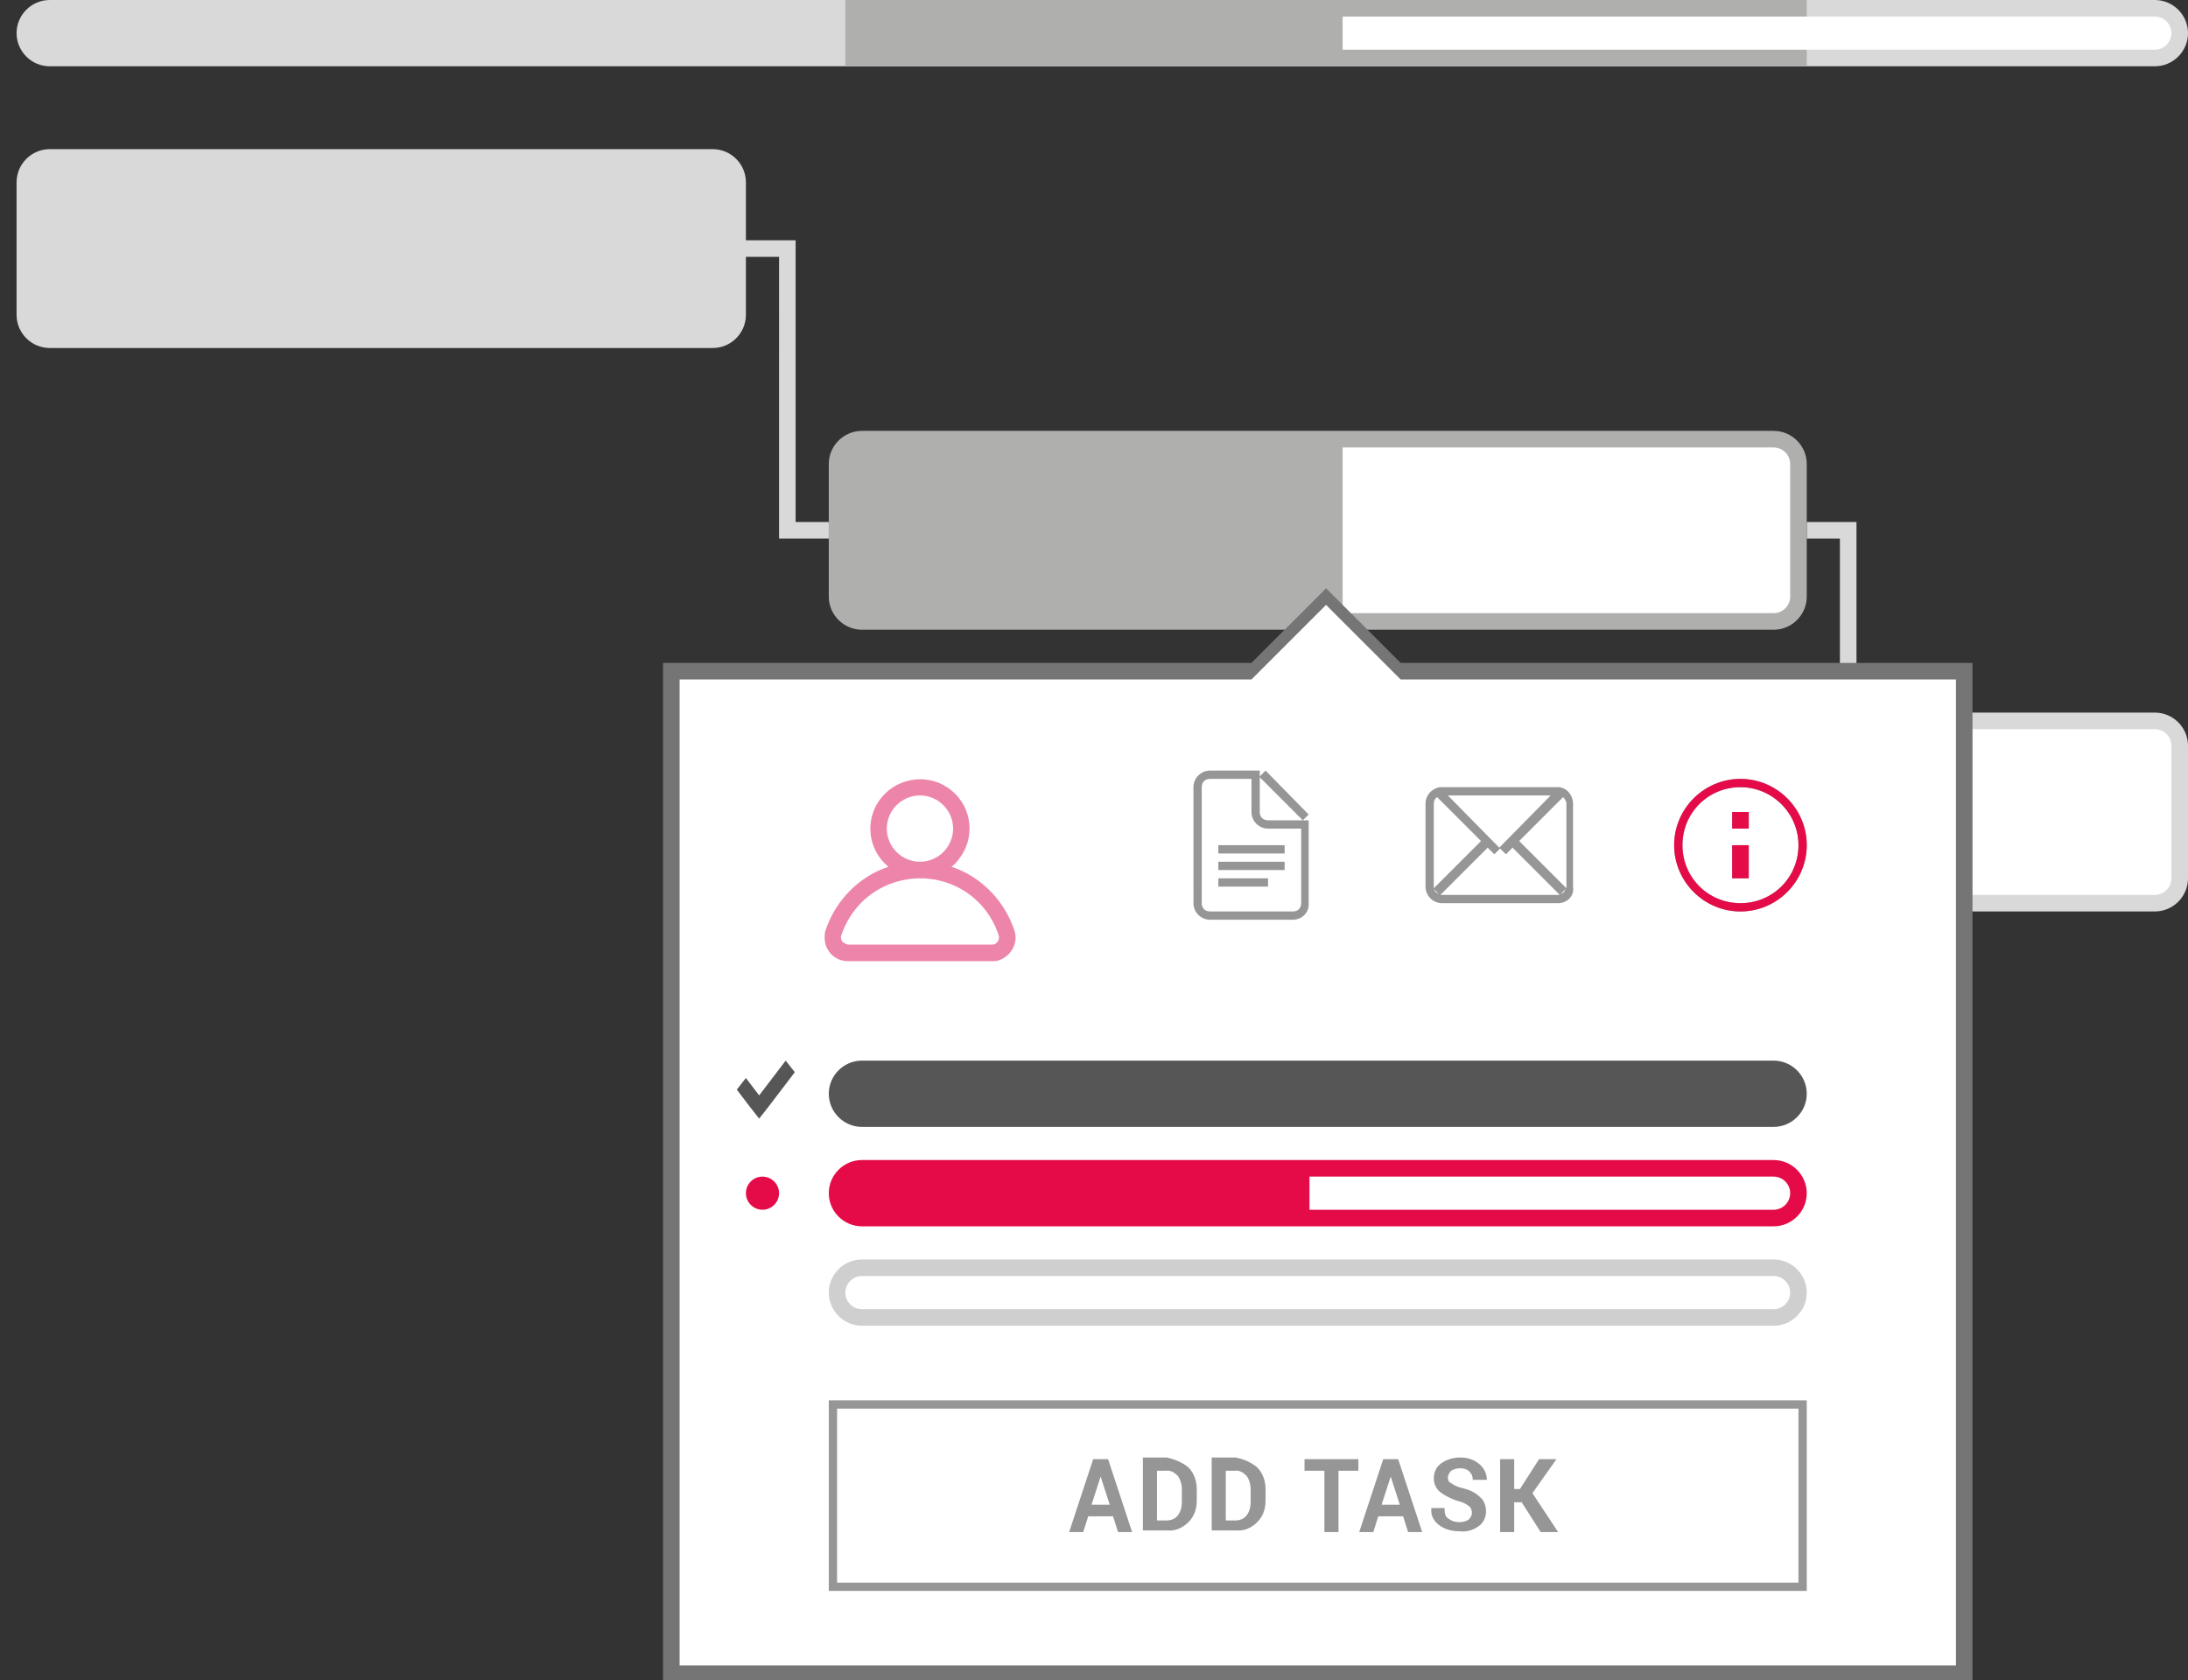 <svg id="img_project_management.svg" xmlns="http://www.w3.org/2000/svg" width="264" height="202.8" viewBox="0 0 264 202.8"><rect x="0" y="0" width="264" height="202.8" fill="#333333" stroke="none"/><style>.st2{fill:#fff}.st4{fill:#e40b48}</style><path id="Прямоугольник_508_копия_2" d="M260 110h-28c-2.2 0-4-1.8-4-4v-7h-6V65h-4v-2h6v34h4v-7c0-2.2 1.8-4 4-4h28c2.2 0 4 1.8 4 4v16c0 2.2-1.8 4-4 4zm0-102H6C3.8 8 2 6.2 2 4s1.8-4 4-4h254c2.2 0 4 1.8 4 4s-1.8 4-4 4zM6 18h80c2.2 0 4 1.8 4 4v7h6v34h4v2h-6V31h-4v7c0 2.2-1.8 4-4 4H6c-2.2 0-4-1.8-4-4V22c0-2.2 1.8-4 4-4z" fill="#d9d9d9"/><path id="Прямоугольник_511" d="M214 76H104c-2.2 0-4-1.8-4-4V56c0-2.2 1.8-4 4-4h110c2.2 0 4 1.8 4 4v16c0 2.2-1.8 4-4 4zM102 0h116v8H102V0z" fill="#afafae"/><path id="Прямоугольник_508_копия_5" class="st2" d="M260 108h-28c-1.1 0-2-.9-2-2V90c0-1.1.9-2 2-2h28c1.1 0 2 .9 2 2v16c0 1.1-.9 2-2 2zm0-102h-98V2h98c1.1 0 2 .9 2 2s-.9 2-2 2zm-44 50v16c0 1.1-.9 2-2 2h-52V54h52c1.1 0 2 .9 2 2z"/><path id="Прямоугольник_509" d="M238 203H80V80h71l9-9 9 9h69v123z" fill="#757575"/><path id="Прямоугольник_509_копия" class="st2" d="M236 201H82V82h69l2.3-2.3L160 73l6.7 6.7L169 82h67v119z"/><path id="Прямоугольник_511_копия" class="st4" d="M214 148H104c-2.2 0-4-1.8-4-4s1.8-4 4-4h110c2.2 0 4 1.8 4 4s-1.8 4-4 4zm-122-2c-1.1 0-2-.9-2-2s.9-2 2-2 2 .9 2 2-.9 2-2 2z"/><path id="Прямоугольник_511_копия_4" d="M104 152h110c2.2 0 4 1.8 4 4s-1.8 4-4 4H104c-2.2 0-4-1.8-4-4s1.8-4 4-4z" fill="#cfcfcf"/><path id="Прямоугольник_525" d="M214 136H104c-2.2 0-4-1.8-4-4s1.8-4 4-4h110c2.2 0 4 1.8 4 4s-1.8 4-4 4zm-121.3-2.4l-1.1 1.4-1.1-1.4-1.6-2.1 1.1-1.4 1.6 2.1 3.2-4.2 1.1 1.4-3.2 4.2z" fill="#565656"/><path id="Прямоугольник_511_копия_3" class="st2" d="M158 142h56c1.1 0 2 .9 2 2s-.9 2-2 2h-56v-4zm-54 12h110c1.1 0 2 .9 2 2s-.9 2-2 2H104c-1.1 0-2-.9-2-2s.9-2 2-2z"/><path id="Эллипс_607_копия" d="M119.7 116h-17.4c-1.6 0-2.8-1.3-2.8-2.8 0-.3 0-.6.1-.9 1.2-3.6 4-6.5 7.6-7.7-2.6-2.1-2.9-5.9-.8-8.4s5.9-2.9 8.4-.8c2.6 2.1 2.9 5.9.8 8.4-.2.3-.5.6-.8.8 3.6 1.2 6.4 4.1 7.6 7.7.5 1.5-.4 3.1-1.9 3.6-.2.1-.5.1-.8.1zm-4.7-16c0-2.2-1.8-4-4-4s-4 1.8-4 4 1.8 4 4 4 4-1.8 4-4zm5.5 12.9c-1.7-5.3-7.3-8.1-12.6-6.4-3.1 1-5.4 3.4-6.4 6.4-.1.2 0 .5.1.7.2.2.4.3.7.4h17.4c.3 0 .5-.1.7-.4.1-.2.2-.4.1-.7z" fill="#ed85aa"/><path id="Прямоугольник_522" d="M100 192v-23h118v23H100zm117-22H101v21h116v-21zm-83.3 6.1l2.9 8.8h-1.7l-.6-1.9h-3l-.6 1.9H129l2.9-8.8h1.8zm.2 5.5l-1.1-3.4-1.1 3.4h2.2zm9.5-4.5c.7.7 1 1.7 1 2.6v1.4c0 1-.3 1.9-1 2.6-.7.7-1.6 1.1-2.6 1h-2.9v-8.8h2.9c.9.2 1.9.6 2.6 1.2zm-3.8.4v6h1.1c.6 0 1.1-.2 1.4-.6.4-.5.5-1.1.5-1.7v-1.5c0-.6-.2-1.2-.5-1.6-.4-.4-.9-.7-1.4-.6h-1.1zm12.1-.4c.7.7 1 1.7 1 2.6v1.4c0 1-.3 1.9-1 2.6-.7.7-1.6 1.1-2.6 1h-2.9v-8.8h2.9c1 .2 1.9.6 2.6 1.2zm-3.8.4v6h1.1c.6 0 1.1-.2 1.4-.6.4-.5.5-1.1.5-1.7v-1.5c0-.6-.2-1.2-.5-1.6-.4-.4-.9-.7-1.4-.6h-1.1zm16 0h-2.4v7.4h-1.7v-7.4h-2.4v-1.4h6.5v1.4zm4.8-1.4l2.9 8.8h-1.7l-.6-1.9h-3l-.6 1.9H164l2.9-8.8h1.8zm.2 5.5l-1.1-3.4-1.1 3.4h2.2zm5.4.6c0 .4.1.9.5 1.1.4.3.8.4 1.3.4.4 0 .8-.1 1.1-.3.2-.2.4-.5.4-.8s-.1-.6-.3-.8c-.4-.3-.8-.5-1.2-.6-.8-.2-1.6-.6-2.3-1.1-.5-.4-.8-1-.8-1.7s.3-1.4.9-1.8c.7-.5 1.5-.7 2.3-.7s1.6.2 2.3.8c.6.5.9 1.2.9 1.9h-1.7c0-.4-.1-.7-.4-1-.3-.3-.7-.4-1.1-.4-.4 0-.8.1-1.1.3-.2.2-.4.5-.4.8s.1.6.4.7c.4.3.9.5 1.4.6.8.2 1.5.5 2.1 1.1.5.4.7 1.1.7 1.7 0 .7-.3 1.4-.9 1.8-.7.5-1.5.7-2.3.6-.9 0-1.7-.2-2.4-.7s-1.1-1.2-1-2.1h1.6v.2zm8.4-2.5h.7l2.3-3.6h2.1l-2.9 4.1 3.1 4.7h-2.1l-2.3-3.6h-.9v3.6H181v-8.8h1.7v3.6zM210 110c-4.4 0-8-3.6-8-8s3.6-8 8-8 8 3.6 8 8-3.6 8-8 8zm0-15c-3.9 0-7 3.1-7 7s3.1 7 7 7 7-3.1 7-7-3.2-7-7-7zm-1 7h2v4h-2v-4zm0-4h2v2h-2v-2zm-21 11h-14c-1.1 0-2-.9-2-2V97c0-1 .7-1.8 1.7-2h14.4c1 .1 1.7 1 1.7 2v10c.2 1.1-.7 2-1.8 2zm.9-1.7l-.6.6c.3-.1.5-.3.6-.6zm-14.9.7h14.2l-5.7-5.7-.8.8-.7-.7-.7.7-.8-.8-5.7 5.7h.2zm-.4-.1l-.6-.6c.1.3.4.5.6.6zm-.2-11.7c-.3.2-.4.5-.4.8v10.2l5.7-5.7-5.3-5.3zm1.3-.2l6.2 6.3 6.2-6.3h-12.4zm14.3 1c0-.3-.2-.6-.4-.8l-5.3 5.3 5.7 5.7V97zm-33 14h-10c-1.1 0-2-.9-2-2V95c0-1.1.9-2 2-2h6v.7l.7-.7 5.2 5.3-.7.7h.7v10c.1 1.1-.8 2-1.9 2zm-5-13v-4h-5c-.6 0-1 .4-1 1v14c0 .6.4 1 1 1h10c.6 0 1-.4 1-1v-9h-4c-1.1 0-2-.9-2-2zm1-4.2V98c0 .6.4 1 1 1h4.2l-5.2-5.2zm3 9.2h-8v-1h8v1zm0 2h-8v-1h8v1zm-2 2h-6v-1h6v1z" fill="#969696"/><path id="Прямоугольник_522_1_" class="st4" d="M210 110c-4.4 0-8-3.6-8-8s3.6-8 8-8 8 3.6 8 8-3.6 8-8 8zm0-15c-3.9 0-7 3.1-7 7s3.1 7 7 7 7-3.1 7-7-3.2-7-7-7zm-1 7h2v4h-2v-4zm0-4h2v2h-2v-2z"/></svg>